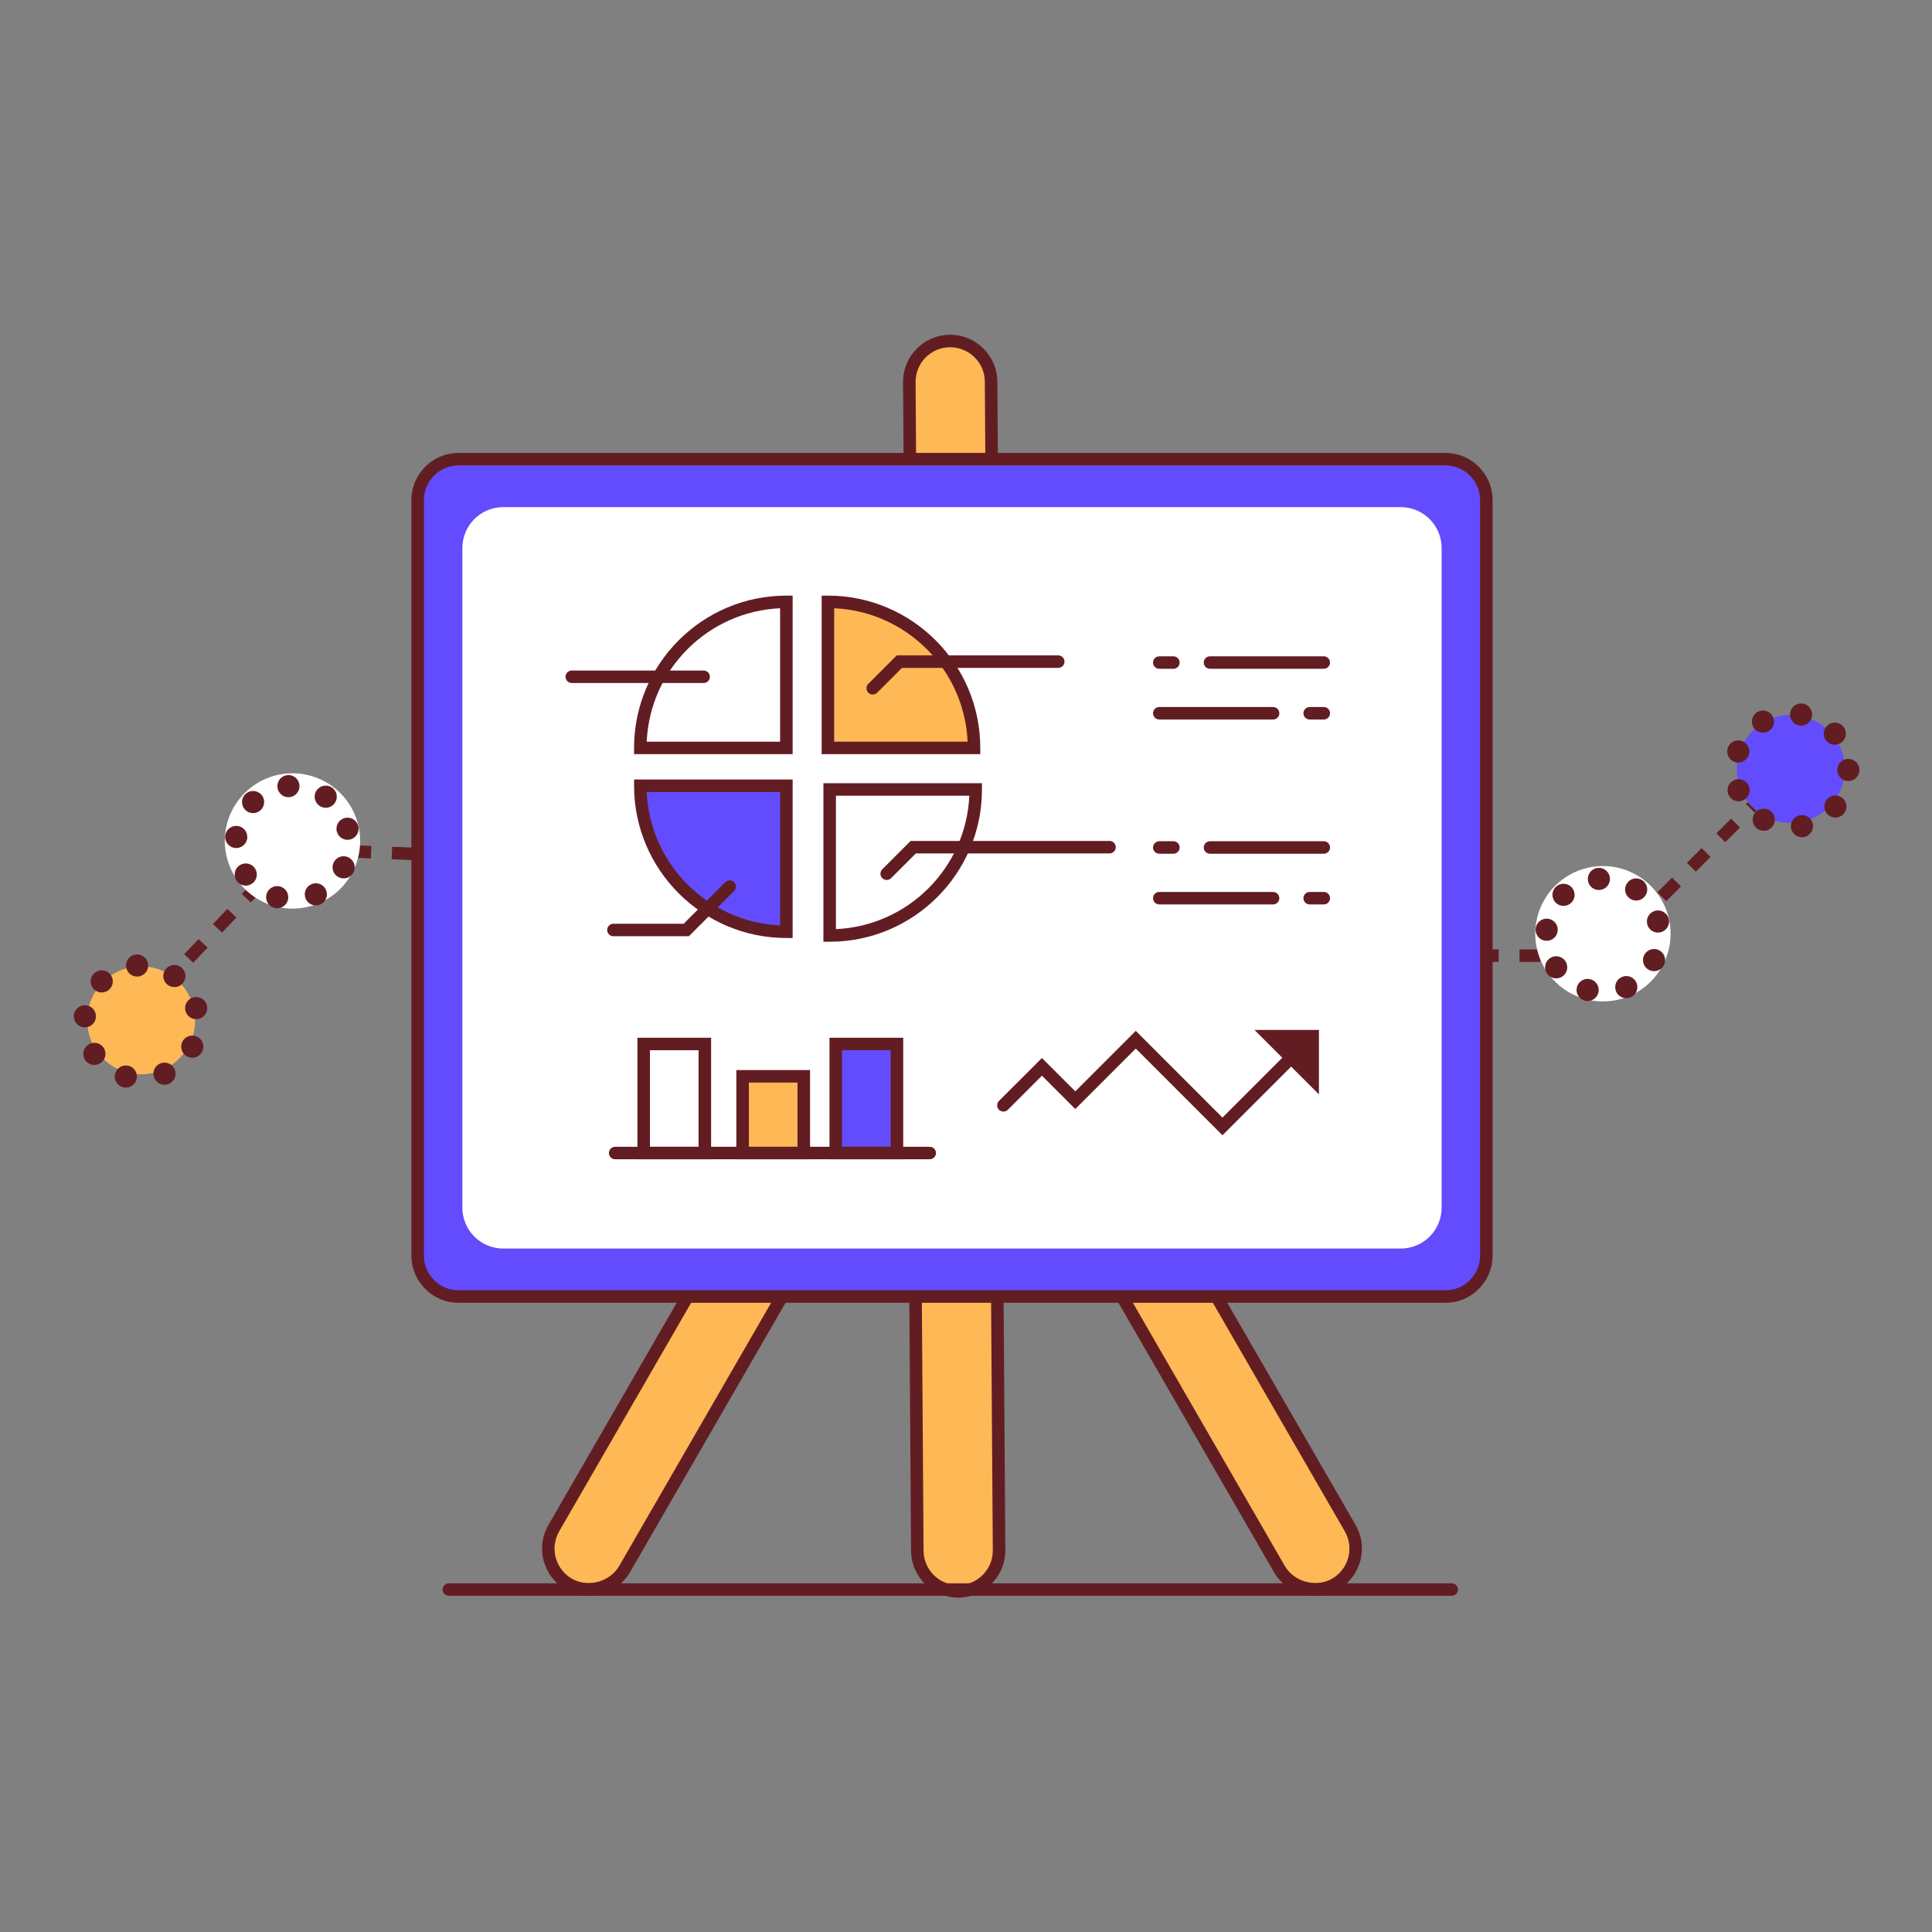 <svg xmlns="http://www.w3.org/2000/svg" xmlns:xlink="http://www.w3.org/1999/xlink" width="1080" zoomAndPan="magnify" viewBox="0 0 810 810" height="1080" preserveAspectRatio="xMidYMid meet" version="1.0"><rect x="0" y="0" width="810" height="810" fill="#808080" stroke="none"/><defs><clipPath id="59a19b2037"><path d="M 295 221 L 571 221 L 571 669.867 L 295 669.867 Z M 295 221 " clip-rule="nonzero"/></clipPath><clipPath id="20dbd017bd"><path d="M 378 140.367 L 422 140.367 L 422 669.867 L 378 669.867 Z M 378 140.367 " clip-rule="nonzero"/></clipPath><clipPath id="a5ff876d01"><path d="M 227 221 L 503 221 L 503 669.867 L 227 669.867 Z M 227 221 " clip-rule="nonzero"/></clipPath><clipPath id="4595868d6a"><path d="M 185 663 L 612 663 L 612 669.867 L 185 669.867 Z M 185 663 " clip-rule="nonzero"/></clipPath><clipPath id="09016459dc"><path d="M 30.52 421 L 41 421 L 41 431 L 30.52 431 Z M 30.52 421 " clip-rule="nonzero"/></clipPath><clipPath id="7c9fa4baaa"><path d="M 770 318 L 779.77 318 L 779.77 328 L 770 328 Z M 770 318 " clip-rule="nonzero"/></clipPath></defs><path fill="#621d23" d="M 138.027 359.211 L 129.293 358.863 L 129.496 353.625 L 138.234 353.973 Z M 155.484 359.902 L 146.746 359.551 L 146.949 354.312 L 155.688 354.664 Z M 172.941 360.594 L 164.203 360.246 L 164.41 355.004 L 173.145 355.355 Z M 117.211 365.73 L 113.422 362.113 L 119.465 355.789 L 123.25 359.41 Z M 105.148 378.367 L 101.359 374.75 L 107.398 368.426 L 111.184 372.047 Z M 93.082 391.004 L 89.293 387.383 L 95.316 381.062 L 99.105 384.68 Z M 81 403.637 L 77.215 400.02 L 83.254 393.703 L 87.039 397.316 Z M 68.941 416.273 L 65.148 412.656 L 71.191 406.336 L 74.977 409.953 Z M 56.875 428.914 L 53.082 425.293 L 59.125 418.98 L 62.914 422.598 L 56.875 428.914 " fill-opacity="1" fill-rule="nonzero"/><path fill="#621d23" d="M 735.668 340.746 L 731.949 337.043 L 732.699 336.293 L 736.422 339.996 Z M 723.316 353.102 L 719.594 349.398 L 725.77 343.223 L 729.492 346.926 Z M 181.781 360.594 L 173.047 360.594 L 173.047 355.355 L 181.781 355.355 Z M 199.254 360.594 L 190.52 360.594 L 190.52 355.355 L 199.254 355.355 Z M 216.727 360.594 L 207.988 360.594 L 207.988 355.355 L 216.727 355.355 Z M 234.199 360.594 L 225.461 360.594 L 225.461 355.355 L 234.199 355.355 Z M 251.676 360.594 L 242.938 360.594 L 242.938 355.355 L 251.676 355.355 Z M 269.148 360.594 L 260.41 360.594 L 260.41 355.355 L 269.148 355.355 Z M 286.617 360.594 L 277.883 360.594 L 277.883 355.355 L 286.617 355.355 Z M 304.094 360.594 L 295.355 360.594 L 295.355 355.355 L 304.094 355.355 Z M 321.566 360.594 L 312.832 360.594 L 312.832 355.355 L 321.566 355.355 Z M 339.039 360.594 L 330.305 360.594 L 330.305 355.355 L 339.039 355.355 Z M 356.512 360.594 L 347.773 360.594 L 347.773 355.355 L 356.512 355.355 Z M 373.988 360.594 L 365.25 360.594 L 365.25 355.355 L 373.988 355.355 Z M 391.461 360.594 L 382.723 360.594 L 382.723 355.355 L 391.461 355.355 Z M 408.934 360.594 L 400.195 360.594 L 400.195 355.355 L 408.934 355.355 Z M 426.402 360.594 L 417.668 360.594 L 417.668 355.355 L 426.402 355.355 Z M 443.879 360.594 L 435.145 360.594 L 435.145 355.355 L 443.879 355.355 Z M 461.352 360.594 L 452.617 360.594 L 452.617 355.355 L 461.352 355.355 Z M 478.824 360.594 L 470.09 360.594 L 470.09 355.355 L 478.824 355.355 Z M 496.297 360.594 L 487.562 360.594 L 487.562 355.355 L 496.297 355.355 Z M 513.773 360.594 L 505.035 360.594 L 505.035 355.355 L 513.773 355.355 Z M 531.246 360.594 L 522.508 360.594 L 522.508 355.355 L 531.246 355.355 Z M 548.719 360.594 L 539.98 360.594 L 539.98 355.355 L 548.719 355.355 Z M 566.195 360.594 L 557.453 360.594 L 557.453 355.355 L 566.195 355.355 Z M 583.664 360.594 L 574.93 360.594 L 574.93 355.355 L 583.664 355.355 Z M 601.137 360.594 L 592.402 360.594 L 592.402 355.355 L 601.137 355.355 Z M 618.609 360.594 L 609.875 360.594 L 609.875 355.355 L 618.609 355.355 Z M 710.961 365.457 L 707.238 361.754 L 713.418 355.578 L 717.137 359.277 Z M 622.023 374.66 L 616.77 374.66 L 616.77 365.926 L 622.023 365.926 Z M 698.59 377.812 L 694.867 374.109 L 701.047 367.93 L 704.766 371.637 Z M 686.234 390.168 L 682.516 386.461 L 688.695 380.285 L 692.41 383.988 Z M 622.023 392.137 L 616.77 392.137 L 616.77 383.398 L 622.023 383.398 Z M 673.883 402.523 L 670.164 398.82 L 676.336 392.641 L 680.059 396.344 Z M 628.336 403.289 L 619.602 403.289 L 619.602 398.051 L 628.336 398.051 Z M 645.809 403.289 L 637.07 403.289 L 637.07 398.051 L 645.809 398.051 Z M 663.285 403.289 L 654.551 403.289 L 654.551 398.051 L 663.285 398.051 L 663.285 403.289 " fill-opacity="1" fill-rule="nonzero"/><path fill="#feb856" d="M 551.262 666.422 C 545.336 666.422 539.574 663.352 536.398 657.855 L 300.727 249.637 C 295.996 241.434 298.805 230.953 307.004 226.223 C 315.195 221.488 325.684 224.297 330.414 232.492 L 566.086 640.711 C 570.82 648.91 568.008 659.395 559.812 664.129 C 557.117 665.684 554.168 666.422 551.262 666.422 " fill-opacity="1" fill-rule="nonzero"/><g clip-path="url(#59a19b2037)"><path fill="#621d23" d="M 315.543 226.551 C 313.066 226.551 310.574 227.176 308.309 228.488 C 304.945 230.426 302.543 233.555 301.551 237.305 C 300.539 241.047 301.055 244.965 303 248.316 L 538.664 656.539 C 542.488 663.207 551.773 665.75 558.492 661.859 C 565.438 657.859 567.812 648.961 563.816 642.016 L 328.137 233.812 C 325.457 229.152 320.559 226.551 315.543 226.551 Z M 551.262 669.043 C 544.215 669.043 537.641 665.254 534.129 659.156 L 298.461 250.941 C 295.812 246.371 295.117 241.047 296.48 235.945 C 297.848 230.852 301.109 226.594 305.68 223.949 C 315.133 218.496 327.23 221.75 332.672 231.195 L 568.359 639.395 C 573.801 648.84 570.559 660.957 561.125 666.402 C 558.121 668.133 554.707 669.043 551.262 669.043 " fill-opacity="1" fill-rule="nonzero"/></g><path fill="#feb856" d="M 393.27 664.965 C 388.117 662.043 384.625 656.52 384.582 650.172 L 381.238 160.227 C 381.172 150.762 388.785 143.035 398.25 142.969 C 407.719 142.902 415.449 150.52 415.512 159.984 L 418.859 649.93 C 418.93 659.395 411.309 667.125 401.84 667.191 C 398.727 667.211 395.797 666.406 393.27 664.965 " fill-opacity="1" fill-rule="nonzero"/><g clip-path="url(#20dbd017bd)"><path fill="#621d23" d="M 394.562 662.688 C 396.73 663.914 399.223 664.574 401.73 664.574 C 401.766 664.574 401.797 664.574 401.816 664.574 C 405.688 664.547 409.34 663.004 412.055 660.25 C 414.785 657.484 416.27 653.824 416.234 649.949 L 412.891 160 C 412.84 152.031 406.336 145.586 398.371 145.586 C 398.336 145.586 398.301 145.586 398.266 145.586 C 394.395 145.613 390.758 147.148 388.031 149.914 C 385.316 152.668 383.832 156.332 383.863 160.215 L 387.211 650.152 C 387.246 655.328 390.059 660.129 394.562 662.688 Z M 401.746 669.812 C 398.32 669.812 394.941 668.926 391.973 667.246 C 385.863 663.77 382.023 657.234 381.957 650.188 L 378.609 160.246 C 378.539 149.352 387.328 140.426 398.23 140.348 C 398.285 140.348 398.336 140.348 398.371 140.348 C 409.207 140.348 418.059 149.121 418.145 159.965 L 421.488 649.914 C 421.527 655.188 419.496 660.172 415.789 663.926 C 412.086 667.688 407.141 669.781 401.848 669.812 C 401.816 669.812 401.785 669.812 401.746 669.812 " fill-opacity="1" fill-rule="nonzero"/></g><path fill="#feb856" d="M 246.996 666.422 C 244.086 666.422 241.141 665.684 238.441 664.129 C 230.246 659.395 227.438 648.91 232.172 640.711 L 467.84 232.492 C 472.574 224.293 483.059 221.492 491.254 226.223 C 499.449 230.953 502.262 241.434 497.527 249.637 L 261.855 657.855 C 258.68 663.352 252.922 666.422 246.996 666.422 " fill-opacity="1" fill-rule="nonzero"/><g clip-path="url(#a5ff876d01)"><path fill="#621d23" d="M 482.715 226.551 C 477.699 226.551 472.801 229.152 470.105 233.812 L 234.438 642.023 C 230.445 648.961 232.82 657.859 239.762 661.859 C 246.488 665.77 255.77 663.207 259.594 656.547 L 495.258 248.316 C 497.203 244.965 497.715 241.055 496.707 237.316 C 495.715 233.562 493.312 230.434 489.934 228.488 C 487.664 227.176 485.172 226.551 482.715 226.551 Z M 246.996 669.043 C 243.551 669.043 240.137 668.133 237.133 666.402 C 227.699 660.957 224.457 648.84 229.902 639.402 L 465.566 231.184 C 471.043 221.773 483.105 218.516 492.562 223.949 C 497.137 226.594 500.41 230.859 501.777 235.961 C 503.141 241.055 502.441 246.383 499.797 250.941 L 264.129 659.164 C 260.613 665.254 254.043 669.043 246.996 669.043 " fill-opacity="1" fill-rule="nonzero"/></g><path fill="#634cfd" d="M 606.004 543.574 L 192.25 543.574 C 182.785 543.574 175.109 535.898 175.109 526.434 L 175.109 209.648 C 175.109 200.184 182.785 192.512 192.25 192.512 L 606.004 192.512 C 615.473 192.512 623.145 200.184 623.145 209.648 L 623.145 526.434 C 623.145 535.898 615.473 543.574 606.004 543.574 " fill-opacity="1" fill-rule="nonzero"/><path fill="#621d23" d="M 192.258 195.125 C 184.254 195.125 177.734 201.645 177.734 209.648 L 177.734 526.434 C 177.734 534.441 184.254 540.957 192.258 540.957 L 606 540.957 C 614.004 540.957 620.52 534.441 620.52 526.434 L 620.52 209.648 C 620.52 201.645 614.004 195.125 606 195.125 Z M 606 546.199 L 192.258 546.199 C 181.352 546.199 172.477 537.328 172.477 526.434 L 172.477 209.648 C 172.477 198.75 181.352 189.887 192.258 189.887 L 606 189.887 C 616.906 189.887 625.777 198.75 625.777 209.648 L 625.777 526.434 C 625.777 537.328 616.906 546.199 606 546.199 " fill-opacity="1" fill-rule="nonzero"/><path fill="#ffffff" d="M 587.262 523.465 L 210.992 523.465 C 201.527 523.465 193.852 515.793 193.852 506.324 L 193.852 229.758 C 193.852 220.289 201.527 212.613 210.992 212.613 L 587.262 212.613 C 596.727 212.613 604.402 220.289 604.402 229.758 L 604.402 506.324 C 604.402 515.793 596.727 523.465 587.262 523.465 " fill-opacity="1" fill-rule="nonzero"/><path fill="#feb856" d="M 408.344 313.562 C 408.344 279.75 380.93 252.332 347.113 252.332 L 347.113 313.562 L 408.344 313.562 " fill-opacity="1" fill-rule="nonzero"/><path fill="#621d23" d="M 349.738 310.945 L 405.672 310.945 C 404.344 280.703 379.973 256.355 349.738 255.016 Z M 410.984 316.18 L 344.48 316.18 L 344.48 249.715 L 347.109 249.715 C 382.332 249.715 410.984 278.359 410.984 313.566 L 410.984 316.18 " fill-opacity="1" fill-rule="nonzero"/><path fill="#ffffff" d="M 347.848 392.211 C 381.664 392.211 409.074 364.793 409.074 330.984 L 347.848 330.984 L 347.848 392.211 " fill-opacity="1" fill-rule="nonzero"/><path fill="#621d23" d="M 350.473 333.605 L 350.473 389.535 C 380.707 388.195 405.059 363.844 406.387 333.605 Z M 347.844 394.832 L 345.219 394.832 L 345.219 328.367 L 411.695 328.367 L 411.695 330.988 C 411.695 366.191 383.047 394.832 347.844 394.832 " fill-opacity="1" fill-rule="nonzero"/><path fill="#634cfd" d="M 329.691 390.648 C 295.875 390.648 268.469 363.234 268.469 329.422 L 329.691 329.422 L 329.691 390.648 " fill-opacity="1" fill-rule="nonzero"/><path fill="#621d23" d="M 271.141 332.047 C 272.473 362.273 296.824 386.629 327.059 387.965 L 327.059 332.047 Z M 332.316 393.262 L 329.688 393.262 C 294.488 393.262 265.836 364.629 265.836 329.426 L 265.836 326.805 L 332.316 326.805 L 332.316 393.262 " fill-opacity="1" fill-rule="nonzero"/><path fill="#ffffff" d="M 329.691 252.332 C 295.875 252.332 268.469 279.75 268.469 313.562 L 329.691 313.562 L 329.691 252.332 " fill-opacity="1" fill-rule="nonzero"/><path fill="#621d23" d="M 271.141 310.945 L 327.059 310.945 L 327.059 255.016 C 296.824 256.355 272.473 280.703 271.141 310.945 Z M 332.316 316.18 L 265.836 316.18 L 265.836 313.566 C 265.836 278.359 294.488 249.715 329.688 249.715 L 332.316 249.715 L 332.316 316.18 " fill-opacity="1" fill-rule="nonzero"/><path fill="#621d23" d="M 365.898 291.176 C 365.234 291.176 364.547 290.918 364.035 290.406 C 363.012 289.383 363.012 287.727 364.035 286.703 L 375.965 274.777 L 443.676 274.777 C 445.125 274.777 446.301 275.945 446.301 277.395 C 446.301 278.844 445.125 280.016 443.676 280.016 L 378.148 280.016 L 367.758 290.406 C 367.246 290.918 366.562 291.176 365.898 291.176 " fill-opacity="1" fill-rule="nonzero"/><path fill="#621d23" d="M 371.75 368.93 C 371.086 368.93 370.402 368.676 369.891 368.16 C 368.867 367.137 368.867 365.484 369.891 364.461 L 381.785 352.566 L 465.156 352.566 C 466.609 352.566 467.785 353.734 467.785 355.188 C 467.785 356.633 466.609 357.805 465.156 357.805 L 383.969 357.805 L 373.609 368.16 C 373.098 368.676 372.414 368.93 371.75 368.93 " fill-opacity="1" fill-rule="nonzero"/><path fill="#621d23" d="M 288.82 392.523 L 257.184 392.523 C 255.734 392.523 254.555 391.355 254.555 389.902 C 254.555 388.453 255.734 387.285 257.184 387.285 L 286.637 387.285 L 304.039 369.867 C 305.066 368.844 306.738 368.844 307.762 369.867 C 308.785 370.891 308.785 372.547 307.762 373.57 L 288.82 392.523 " fill-opacity="1" fill-rule="nonzero"/><path fill="#621d23" d="M 295 286.352 L 239.727 286.352 C 238.281 286.352 237.102 285.184 237.102 283.734 C 237.102 282.285 238.281 281.117 239.727 281.117 L 295 281.117 C 296.449 281.117 297.625 282.285 297.625 283.734 C 297.625 285.184 296.449 286.352 295 286.352 " fill-opacity="1" fill-rule="nonzero"/><path fill="#621d23" d="M 491.949 280.398 L 486.043 280.398 C 484.594 280.398 483.414 279.23 483.414 277.777 C 483.414 276.332 484.594 275.16 486.043 275.16 L 491.949 275.16 C 493.398 275.16 494.574 276.332 494.574 277.777 C 494.574 279.23 493.398 280.398 491.949 280.398 " fill-opacity="1" fill-rule="nonzero"/><path fill="#621d23" d="M 554.996 280.398 L 507.305 280.398 C 505.852 280.398 504.676 279.23 504.676 277.777 C 504.676 276.332 505.852 275.16 507.305 275.16 L 554.996 275.16 C 556.449 275.16 557.625 276.332 557.625 277.777 C 557.625 279.23 556.449 280.398 554.996 280.398 " fill-opacity="1" fill-rule="nonzero"/><path fill="#621d23" d="M 554.996 301.66 L 549.094 301.66 C 547.645 301.66 546.465 300.492 546.465 299.043 C 546.465 297.594 547.645 296.422 549.094 296.422 L 554.996 296.422 C 556.449 296.422 557.625 297.594 557.625 299.043 C 557.625 300.492 556.449 301.66 554.996 301.66 " fill-opacity="1" fill-rule="nonzero"/><path fill="#621d23" d="M 533.738 301.66 L 486.043 301.66 C 484.594 301.66 483.414 300.492 483.414 299.043 C 483.414 297.594 484.594 296.422 486.043 296.422 L 533.738 296.422 C 535.188 296.422 536.363 297.594 536.363 299.043 C 536.363 300.492 535.188 301.66 533.738 301.66 " fill-opacity="1" fill-rule="nonzero"/><path fill="#621d23" d="M 491.949 357.93 L 486.043 357.93 C 484.594 357.93 483.414 356.762 483.414 355.312 C 483.414 353.863 484.594 352.691 486.043 352.691 L 491.949 352.691 C 493.398 352.691 494.574 353.863 494.574 355.312 C 494.574 356.762 493.398 357.93 491.949 357.93 " fill-opacity="1" fill-rule="nonzero"/><path fill="#621d23" d="M 554.996 357.93 L 507.305 357.93 C 505.852 357.93 504.676 356.762 504.676 355.312 C 504.676 353.863 505.852 352.691 507.305 352.691 L 554.996 352.691 C 556.449 352.691 557.625 353.863 557.625 355.312 C 557.625 356.762 556.449 357.93 554.996 357.93 " fill-opacity="1" fill-rule="nonzero"/><path fill="#621d23" d="M 554.996 379.191 L 549.094 379.191 C 547.645 379.191 546.465 378.023 546.465 376.574 C 546.465 375.125 547.645 373.953 549.094 373.953 L 554.996 373.953 C 556.449 373.953 557.625 375.125 557.625 376.574 C 557.625 378.023 556.449 379.191 554.996 379.191 " fill-opacity="1" fill-rule="nonzero"/><path fill="#621d23" d="M 533.738 379.191 L 486.043 379.191 C 484.594 379.191 483.414 378.023 483.414 376.574 C 483.414 375.125 484.594 373.953 486.043 373.953 L 533.738 373.953 C 535.188 373.953 536.363 375.125 536.363 376.574 C 536.363 378.023 535.188 379.191 533.738 379.191 " fill-opacity="1" fill-rule="nonzero"/><path fill="#ffffff" d="M 295.512 483.41 L 269.867 483.41 L 269.867 437.688 L 295.512 437.688 L 295.512 483.41 " fill-opacity="1" fill-rule="nonzero"/><path fill="#621d23" d="M 272.488 480.785 L 292.883 480.785 L 292.883 440.312 L 272.488 440.312 Z M 298.137 486.027 L 267.238 486.027 L 267.238 435.074 L 298.137 435.074 L 298.137 486.027 " fill-opacity="1" fill-rule="nonzero"/><path fill="#634cfd" d="M 376.051 483.41 L 350.406 483.41 L 350.406 437.688 L 376.051 437.688 L 376.051 483.41 " fill-opacity="1" fill-rule="nonzero"/><path fill="#621d23" d="M 353.031 480.785 L 373.422 480.785 L 373.422 440.312 L 353.031 440.312 Z M 378.676 486.027 L 347.773 486.027 L 347.773 435.074 L 378.676 435.074 L 378.676 486.027 " fill-opacity="1" fill-rule="nonzero"/><path fill="#feb856" d="M 337 483.41 L 311.352 483.41 L 311.352 451.25 L 337 451.25 L 337 483.41 " fill-opacity="1" fill-rule="nonzero"/><path fill="#621d23" d="M 313.973 480.785 L 334.363 480.785 L 334.363 453.871 L 313.973 453.871 Z M 339.621 486.027 L 308.715 486.027 L 308.715 448.629 L 339.621 448.629 L 339.621 486.027 " fill-opacity="1" fill-rule="nonzero"/><path fill="#621d23" d="M 389.789 486.027 L 257.918 486.027 C 256.469 486.027 255.289 484.859 255.289 483.406 C 255.289 481.953 256.469 480.785 257.918 480.785 L 389.789 480.785 C 391.234 480.785 392.414 481.953 392.414 483.406 C 392.414 484.859 391.234 486.027 389.789 486.027 " fill-opacity="1" fill-rule="nonzero"/><path fill="#621d23" d="M 512.527 475.961 L 476.18 439.613 L 450.824 464.969 L 436.832 450.977 L 422.551 465.27 C 421.527 466.293 419.855 466.293 418.828 465.27 C 417.805 464.246 417.805 462.586 418.828 461.562 L 436.832 443.57 L 450.824 457.562 L 476.18 432.188 L 512.527 468.551 L 539.418 441.66 C 540.441 440.637 542.113 440.637 543.137 441.66 C 544.164 442.684 544.164 444.34 543.137 445.363 L 512.527 475.961 " fill-opacity="1" fill-rule="nonzero"/><path fill="#621d23" d="M 525.957 431.809 L 552.977 458.832 L 552.973 431.816 Z M 525.957 431.809 " fill-opacity="1" fill-rule="nonzero"/><g clip-path="url(#4595868d6a)"><path fill="#621d23" d="M 608.645 669.043 L 188.18 669.043 C 186.727 669.043 185.551 667.875 185.551 666.422 C 185.551 664.977 186.727 663.809 188.18 663.809 L 608.645 663.809 C 610.098 663.809 611.277 664.977 611.277 666.422 C 611.277 667.875 610.098 669.043 608.645 669.043 " fill-opacity="1" fill-rule="nonzero"/></g><path fill="#ffffff" d="M 150.426 346.938 C 153.539 362.293 143.617 377.266 128.262 380.379 C 112.906 383.496 97.93 373.57 94.816 358.215 C 91.699 342.859 101.625 327.887 116.98 324.773 C 132.336 321.656 147.309 331.582 150.426 346.938 " fill-opacity="1" fill-rule="nonzero"/><path fill="#621d23" d="M 125.562 329.258 C 125.75 331.812 123.824 334.043 121.27 334.23 C 118.707 334.418 116.484 332.496 116.297 329.938 C 116.105 327.379 118.027 325.152 120.582 324.965 C 123.145 324.777 125.371 326.695 125.562 329.258 " fill-opacity="1" fill-rule="nonzero"/><path fill="#621d23" d="M 140.332 336.734 C 138.832 338.812 135.93 339.289 133.848 337.785 C 131.77 336.285 131.297 333.383 132.797 331.301 C 134.297 329.219 137.199 328.746 139.281 330.246 C 141.363 331.746 141.832 334.652 140.332 336.734 " fill-opacity="1" fill-rule="nonzero"/><path fill="#621d23" d="M 146.844 351.957 C 144.355 352.59 141.828 351.082 141.199 348.598 C 140.57 346.109 142.074 343.582 144.559 342.949 C 147.047 342.32 149.578 343.828 150.207 346.312 C 150.832 348.801 149.332 351.328 146.844 351.957 " fill-opacity="1" fill-rule="nonzero"/><path fill="#621d23" d="M 142.043 367.809 C 139.734 366.691 138.766 363.914 139.879 361.605 C 140.996 359.293 143.773 358.32 146.086 359.441 C 148.395 360.559 149.363 363.336 148.246 365.645 C 147.133 367.957 144.352 368.922 142.043 367.809 " fill-opacity="1" fill-rule="nonzero"/><path fill="#621d23" d="M 128.18 376.859 C 127.125 374.52 128.172 371.773 130.512 370.719 C 132.852 369.668 135.605 370.711 136.652 373.051 C 137.707 375.391 136.66 378.141 134.32 379.191 C 131.98 380.246 129.234 379.203 128.18 376.859 " fill-opacity="1" fill-rule="nonzero"/><path fill="#621d23" d="M 111.742 374.887 C 112.438 372.418 115.004 370.98 117.473 371.68 C 119.945 372.375 121.379 374.945 120.684 377.414 C 119.984 379.887 117.414 381.32 114.945 380.621 C 112.477 379.926 111.043 377.355 111.742 374.887 " fill-opacity="1" fill-rule="nonzero"/><path fill="#621d23" d="M 100.418 362.805 C 102.539 361.363 105.426 361.914 106.871 364.035 C 108.316 366.156 107.762 369.047 105.641 370.492 C 103.52 371.934 100.629 371.383 99.188 369.262 C 97.746 367.137 98.293 364.25 100.418 362.805 " fill-opacity="1" fill-rule="nonzero"/><path fill="#621d23" d="M 99.508 346.273 C 102.059 346.531 103.922 348.809 103.664 351.363 C 103.402 353.914 101.121 355.777 98.57 355.52 C 96.02 355.258 94.156 352.98 94.414 350.426 C 94.672 347.871 96.953 346.016 99.508 346.273 " fill-opacity="1" fill-rule="nonzero"/><path fill="#621d23" d="M 109.434 333.02 C 111.227 334.859 111.184 337.805 109.348 339.594 C 107.504 341.383 104.566 341.34 102.777 339.504 C 100.988 337.664 101.027 334.719 102.867 332.934 C 104.703 331.141 107.645 331.184 109.434 333.02 " fill-opacity="1" fill-rule="nonzero"/><path fill="#ffffff" d="M 699.832 385.836 C 702.945 401.191 693.023 416.164 677.668 419.281 C 662.312 422.395 647.34 412.469 644.227 397.113 C 641.109 381.758 651.031 366.785 666.391 363.668 C 681.746 360.555 696.719 370.48 699.832 385.836 " fill-opacity="1" fill-rule="nonzero"/><path fill="#621d23" d="M 674.969 368.156 C 675.156 370.711 673.234 372.941 670.676 373.129 C 668.117 373.316 665.891 371.398 665.699 368.836 C 665.512 366.281 667.438 364.051 669.992 363.863 C 672.551 363.676 674.777 365.594 674.969 368.156 " fill-opacity="1" fill-rule="nonzero"/><path fill="#621d23" d="M 689.742 375.633 C 688.242 377.715 685.336 378.184 683.254 376.684 C 681.176 375.184 680.703 372.281 682.207 370.199 C 683.707 368.117 686.609 367.645 688.691 369.145 C 690.77 370.648 691.242 373.551 689.742 375.633 " fill-opacity="1" fill-rule="nonzero"/><path fill="#621d23" d="M 696.25 390.855 C 693.762 391.488 691.234 389.984 690.605 387.492 C 689.977 385.008 691.48 382.48 693.969 381.848 C 696.457 381.219 698.984 382.727 699.613 385.215 C 700.242 387.699 698.738 390.227 696.25 390.855 " fill-opacity="1" fill-rule="nonzero"/><path fill="#621d23" d="M 691.449 406.707 C 689.141 405.586 688.176 402.812 689.289 400.5 C 690.406 398.188 693.18 397.223 695.496 398.34 C 697.805 399.457 698.773 402.23 697.656 404.543 C 696.535 406.855 693.762 407.824 691.449 406.707 " fill-opacity="1" fill-rule="nonzero"/><path fill="#621d23" d="M 677.59 415.758 C 676.535 413.418 677.578 410.672 679.922 409.617 C 682.262 408.562 685.008 409.609 686.062 411.949 C 687.117 414.289 686.07 417.039 683.73 418.09 C 681.391 419.145 678.641 418.098 677.59 415.758 " fill-opacity="1" fill-rule="nonzero"/><path fill="#621d23" d="M 661.148 413.785 C 661.848 411.316 664.414 409.879 666.883 410.578 C 669.352 411.277 670.789 413.844 670.09 416.312 C 669.391 418.781 666.824 420.219 664.352 419.52 C 661.887 418.82 660.449 416.258 661.148 413.785 " fill-opacity="1" fill-rule="nonzero"/><path fill="#621d23" d="M 649.828 401.703 C 651.945 400.262 654.836 400.812 656.277 402.934 C 657.723 405.055 657.172 407.945 655.051 409.391 C 652.93 410.828 650.035 410.281 648.594 408.16 C 647.152 406.035 647.703 403.148 649.828 401.703 " fill-opacity="1" fill-rule="nonzero"/><path fill="#621d23" d="M 648.914 385.172 C 651.465 385.43 653.324 387.711 653.066 390.262 C 652.809 392.812 650.531 394.676 647.977 394.418 C 645.426 394.16 643.562 391.879 643.824 389.324 C 644.082 386.77 646.363 384.914 648.914 385.172 " fill-opacity="1" fill-rule="nonzero"/><path fill="#621d23" d="M 658.844 371.922 C 660.633 373.758 660.594 376.703 658.754 378.488 C 656.914 380.281 653.973 380.238 652.184 378.402 C 650.395 376.562 650.434 373.617 652.277 371.832 C 654.113 370.043 657.055 370.082 658.844 371.922 " fill-opacity="1" fill-rule="nonzero"/><path fill="#feb856" d="M 81.336 423.273 C 83.824 435.52 75.91 447.461 63.664 449.945 C 51.414 452.43 39.473 444.516 36.992 432.27 C 34.508 420.023 42.422 408.078 54.668 405.594 C 66.914 403.109 78.855 411.023 81.336 423.273 " fill-opacity="1" fill-rule="nonzero"/><path fill="#621d23" d="M 62.105 404.449 C 62.293 407.008 60.375 409.234 57.812 409.426 C 55.254 409.613 53.027 407.691 52.836 405.129 C 52.648 402.574 54.57 400.344 57.129 400.156 C 59.688 399.969 61.914 401.891 62.105 404.449 " fill-opacity="1" fill-rule="nonzero"/><path fill="#621d23" d="M 76.879 411.93 C 75.375 414.008 72.473 414.48 70.391 412.98 C 68.309 411.477 67.84 408.574 69.34 406.492 C 70.84 404.41 73.742 403.941 75.824 405.445 C 77.906 406.941 78.379 409.848 76.879 411.93 " fill-opacity="1" fill-rule="nonzero"/><path fill="#621d23" d="M 83.387 427.156 C 80.898 427.785 78.375 426.277 77.746 423.793 C 77.109 421.305 78.617 418.777 81.105 418.148 C 83.59 417.516 86.117 419.02 86.75 421.508 C 87.379 423.996 85.875 426.523 83.387 427.156 " fill-opacity="1" fill-rule="nonzero"/><path fill="#621d23" d="M 78.59 443 C 76.277 441.883 75.309 439.105 76.426 436.797 C 77.543 434.488 80.316 433.52 82.629 434.633 C 84.941 435.75 85.91 438.527 84.793 440.84 C 83.676 443.148 80.898 444.117 78.59 443 " fill-opacity="1" fill-rule="nonzero"/><path fill="#621d23" d="M 64.727 452.059 C 63.676 449.719 64.719 446.965 67.059 445.91 C 69.398 444.863 72.145 445.902 73.199 448.242 C 74.254 450.582 73.207 453.336 70.867 454.391 C 68.527 455.438 65.773 454.398 64.727 452.059 " fill-opacity="1" fill-rule="nonzero"/><path fill="#621d23" d="M 48.281 450.082 C 48.984 447.613 51.551 446.176 54.02 446.875 C 56.488 447.574 57.926 450.141 57.223 452.609 C 56.527 455.078 53.961 456.516 51.492 455.816 C 49.023 455.117 47.586 452.551 48.281 450.082 " fill-opacity="1" fill-rule="nonzero"/><path fill="#621d23" d="M 36.961 438 C 39.082 436.559 41.973 437.105 43.418 439.227 C 44.855 441.352 44.309 444.242 42.188 445.684 C 40.062 447.129 37.176 446.574 35.73 444.457 C 34.289 442.336 34.84 439.441 36.961 438 " fill-opacity="1" fill-rule="nonzero"/><g clip-path="url(#09016459dc)"><path fill="#621d23" d="M 36.051 421.465 C 38.605 421.723 40.461 424.004 40.203 426.559 C 39.945 429.109 37.668 430.973 35.117 430.711 C 32.562 430.453 30.703 428.176 30.961 425.621 C 31.219 423.07 33.5 421.207 36.051 421.465 " fill-opacity="1" fill-rule="nonzero"/></g><path fill="#621d23" d="M 45.98 408.215 C 47.77 410.055 47.73 412.996 45.891 414.785 C 44.055 416.574 41.109 416.535 39.32 414.699 C 37.531 412.855 37.574 409.918 39.41 408.125 C 41.25 406.336 44.195 406.375 45.98 408.215 " fill-opacity="1" fill-rule="nonzero"/><path fill="#634cfd" d="M 768.703 308.551 C 776.348 318.438 774.527 332.648 764.645 340.289 C 754.758 347.934 740.547 346.117 732.906 336.23 C 725.262 326.34 727.082 312.133 736.965 304.488 C 746.855 296.844 761.059 298.664 768.703 308.551 " fill-opacity="1" fill-rule="nonzero"/><path fill="#621d23" d="M 743.129 300.172 C 744.43 302.383 743.691 305.234 741.484 306.535 C 739.27 307.832 736.422 307.094 735.121 304.883 C 733.82 302.672 734.559 299.82 736.77 298.523 C 738.984 297.227 741.828 297.961 743.129 300.172 " fill-opacity="1" fill-rule="nonzero"/><path fill="#621d23" d="M 759.691 300.348 C 759.262 302.879 756.867 304.586 754.336 304.16 C 751.805 303.734 750.102 301.34 750.523 298.809 C 750.949 296.277 753.344 294.57 755.875 294.996 C 758.406 295.422 760.113 297.816 759.691 300.348 " fill-opacity="1" fill-rule="nonzero"/><path fill="#621d23" d="M 772.258 311.125 C 770.309 312.789 767.375 312.559 765.711 310.605 C 764.043 308.652 764.277 305.723 766.23 304.059 C 768.18 302.391 771.113 302.625 772.777 304.578 C 774.445 306.531 774.207 309.461 772.258 311.125 " fill-opacity="1" fill-rule="nonzero"/><g clip-path="url(#7c9fa4baaa)"><path fill="#621d23" d="M 774.961 327.461 C 772.391 327.484 770.297 325.422 770.277 322.855 C 770.254 320.293 772.324 318.191 774.887 318.172 C 777.453 318.152 779.547 320.215 779.57 322.781 C 779.59 325.348 777.523 327.441 774.961 327.461 " fill-opacity="1" fill-rule="nonzero"/></g><path fill="#621d23" d="M 766.527 341.715 C 764.551 340.082 764.27 337.156 765.906 335.176 C 767.535 333.199 770.465 332.918 772.445 334.551 C 774.422 336.188 774.703 339.113 773.066 341.094 C 771.434 343.07 768.508 343.348 766.527 341.715 " fill-opacity="1" fill-rule="nonzero"/><path fill="#621d23" d="M 750.91 347.215 C 750.441 344.691 752.113 342.27 754.637 341.801 C 757.16 341.336 759.582 343.004 760.047 345.527 C 760.516 348.051 758.848 350.473 756.324 350.938 C 753.797 351.406 751.375 349.738 750.91 347.215 " fill-opacity="1" fill-rule="nonzero"/><path fill="#621d23" d="M 735.41 341.383 C 736.68 339.152 739.512 338.371 741.746 339.633 C 743.977 340.898 744.762 343.734 743.496 345.969 C 742.23 348.199 739.395 348.98 737.16 347.719 C 734.93 346.453 734.148 343.617 735.41 341.383 " fill-opacity="1" fill-rule="nonzero"/><path fill="#621d23" d="M 727.289 326.957 C 729.691 326.062 732.363 327.281 733.262 329.688 C 734.16 332.094 732.938 334.77 730.535 335.664 C 728.129 336.562 725.453 335.34 724.559 332.934 C 723.66 330.531 724.883 327.852 727.289 326.957 " fill-opacity="1" fill-rule="nonzero"/><path fill="#621d23" d="M 730.336 310.68 C 732.75 311.539 734.016 314.195 733.156 316.613 C 732.297 319.031 729.645 320.297 727.227 319.438 C 724.809 318.578 723.547 315.922 724.402 313.504 C 725.258 311.086 727.914 309.824 730.336 310.68 " fill-opacity="1" fill-rule="nonzero"/></svg>